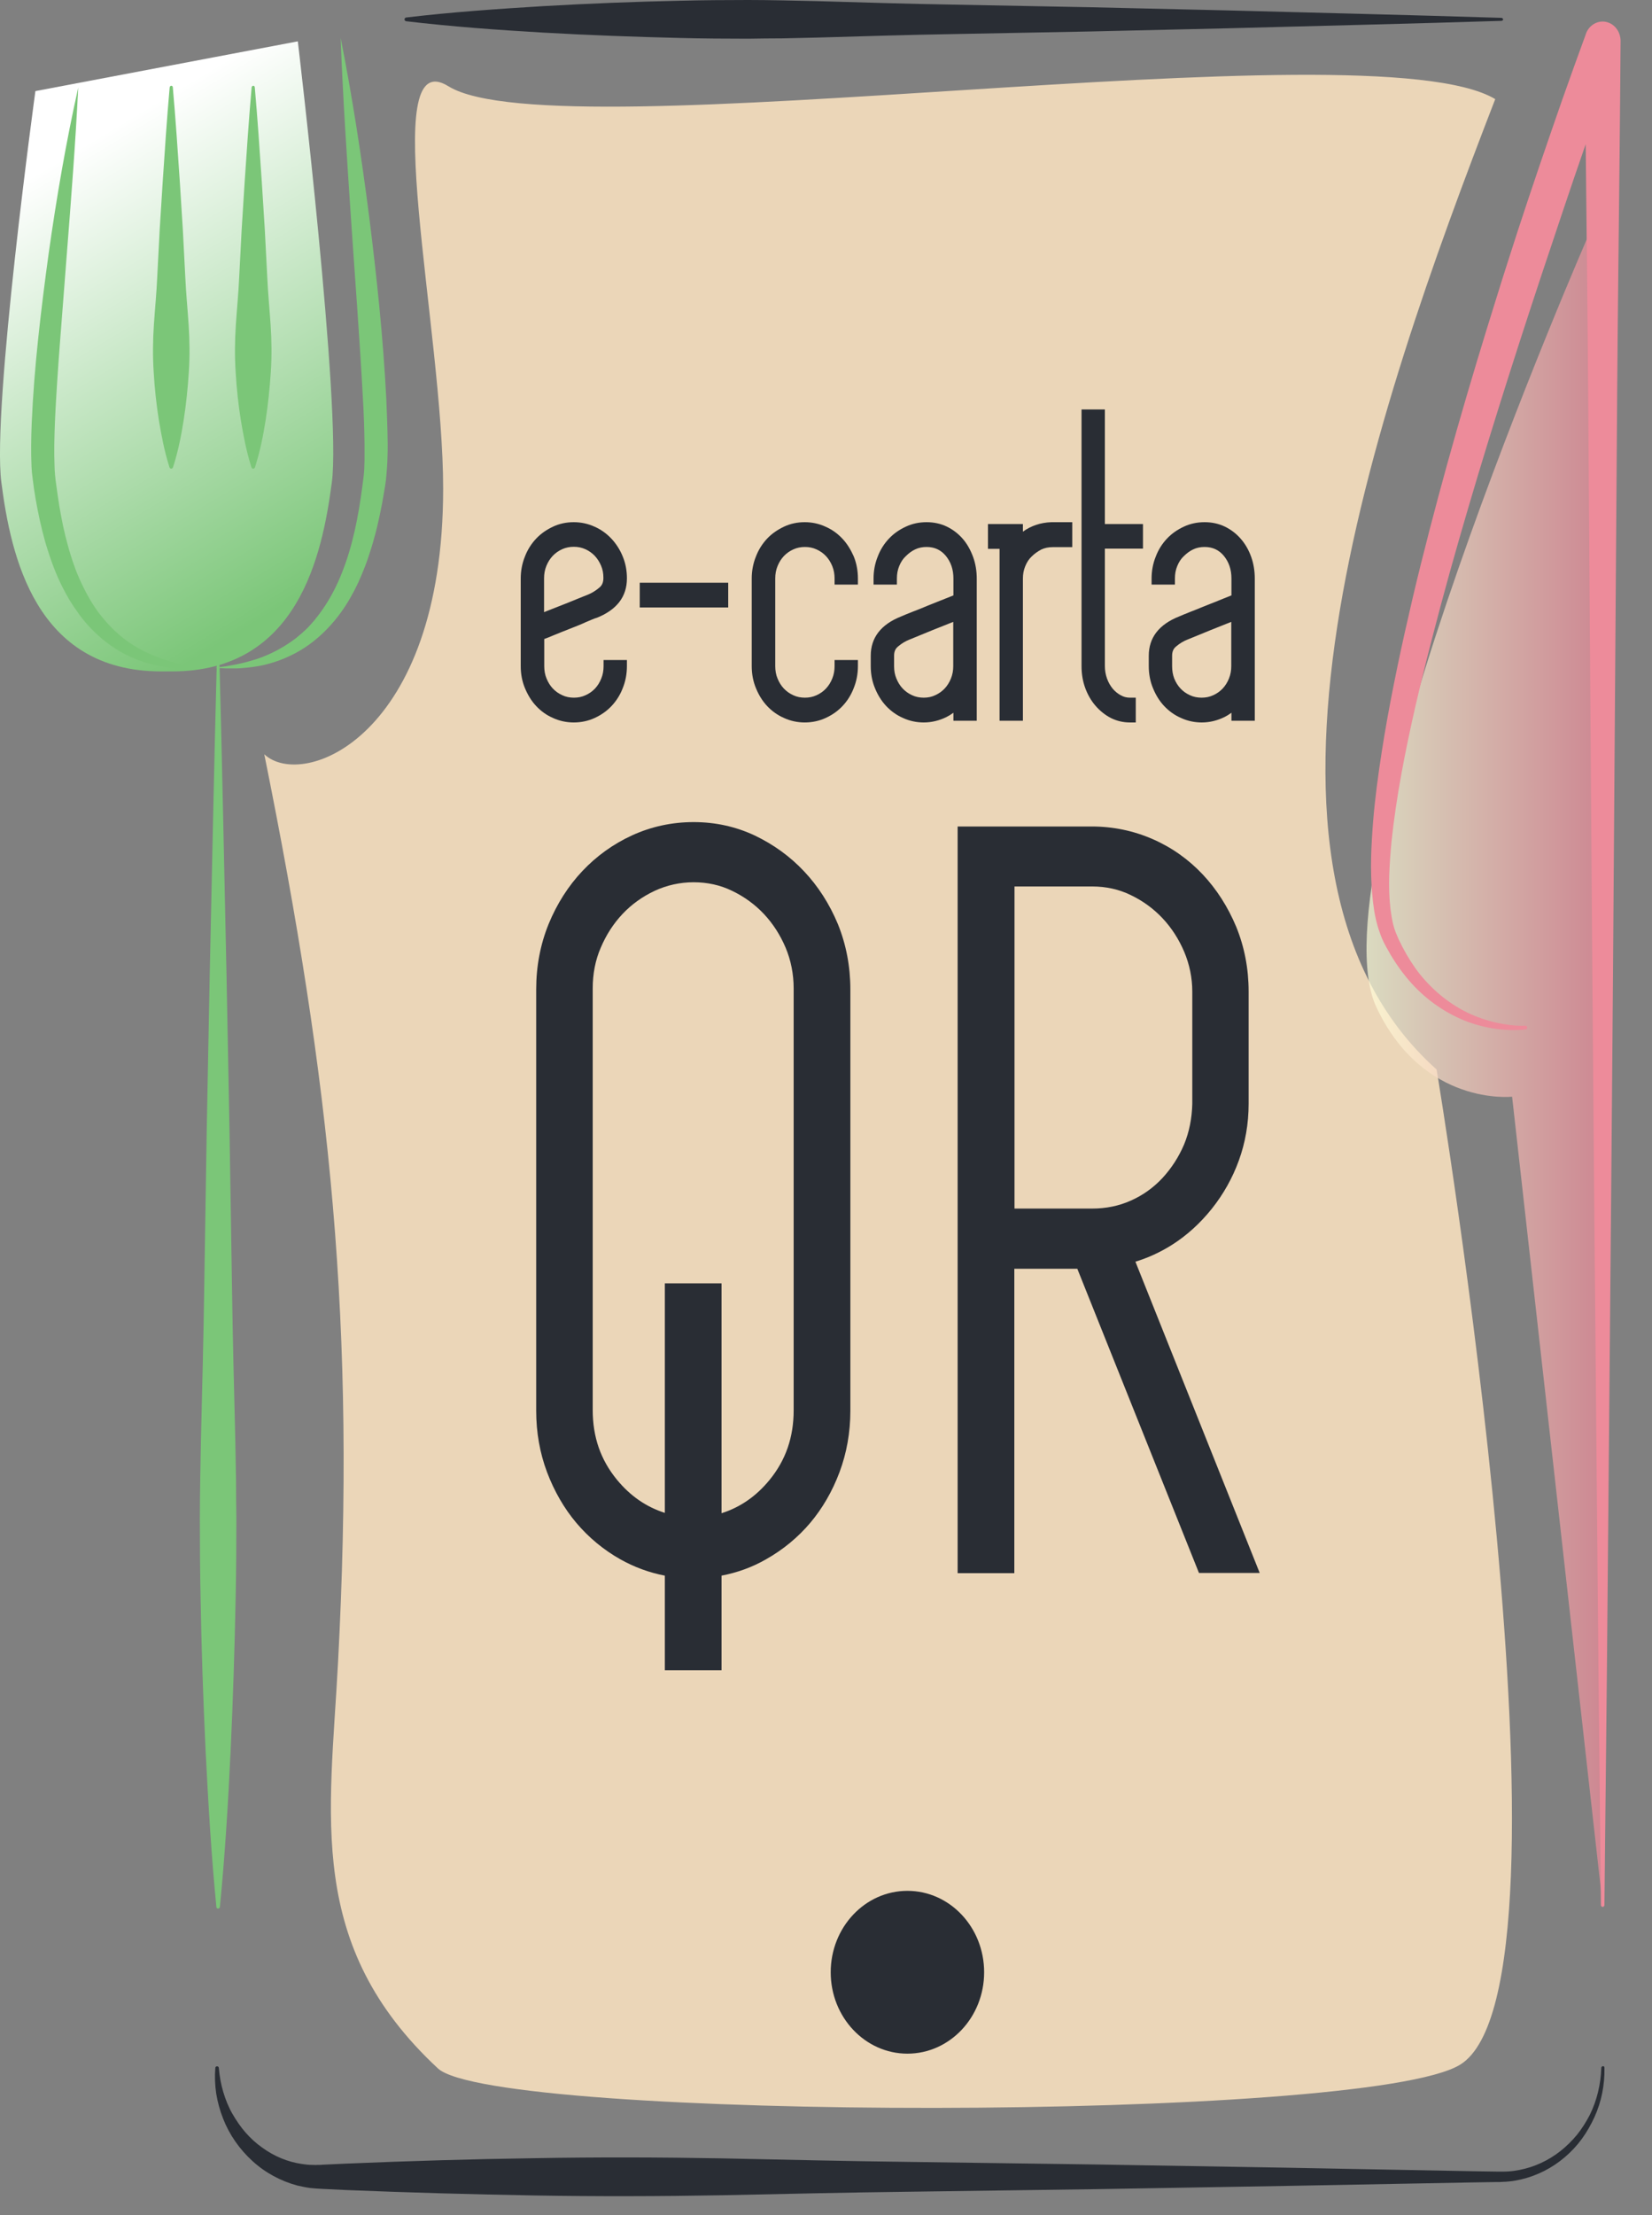 <svg width="47" height="63" viewBox="0 0 47 63" fill="none" xmlns="http://www.w3.org/2000/svg">
<rect x="0" y="0" width="47" height="63" fill="#808080" stroke="none"/>
<path d="M12.608 13.898C12.608 20.977 8.613 22.481 7.519 21.453C9.417 30.858 10.126 37.704 9.616 47.305C9.387 51.655 8.692 55.327 12.458 58.829C14.066 60.323 38.875 60.366 41.542 58.723C45.212 56.461 40.872 30.419 40.872 30.419C34.535 24.76 39.115 11.672 42.54 2.819C38.955 0.673 15.879 4.392 12.757 2.453C10.71 1.182 12.608 9.389 12.608 13.898Z" fill="#EBD6B8"/>
<path opacity="0.71" d="M45.592 54.151L45.207 6.66C45.207 6.66 37.307 24.717 39.16 28.649C40.493 31.478 43.02 31.192 43.02 31.192" fill="url(#paint0_linear)"/>
<path d="M8.473 1.176C8.473 1.176 9.716 11.62 9.442 13.713C9.167 15.805 8.473 19.096 4.897 19.096H4.583C1.007 19.096 0.308 15.811 0.038 13.713C-0.231 11.614 1.007 2.591 1.007 2.591" fill="url(#paint1_linear)"/>
<path d="M45.647 58.813C45.657 59.295 45.562 59.778 45.362 60.217C45.262 60.434 45.142 60.646 45.002 60.837C44.863 61.028 44.698 61.203 44.518 61.356C44.158 61.664 43.729 61.881 43.275 61.987C43.16 62.013 43.045 62.035 42.93 62.045C42.87 62.05 42.815 62.056 42.755 62.056L42.67 62.061H42.586L41.916 62.072L36.573 62.172L31.23 62.263L25.886 62.337C24.104 62.358 22.326 62.4 20.543 62.437C18.76 62.469 16.982 62.474 15.2 62.443C13.417 62.411 11.639 62.363 9.856 62.289L9.187 62.257L9.102 62.252L9.012 62.247C8.952 62.241 8.887 62.236 8.828 62.231C8.703 62.215 8.583 62.188 8.463 62.162C7.989 62.035 7.544 61.796 7.18 61.462C6.815 61.129 6.525 60.715 6.346 60.254C6.256 60.026 6.191 59.788 6.151 59.544C6.116 59.301 6.106 59.057 6.126 58.818C6.126 58.787 6.151 58.766 6.181 58.771C6.206 58.771 6.226 58.792 6.226 58.818C6.246 59.052 6.286 59.279 6.351 59.497C6.416 59.714 6.5 59.926 6.61 60.117C6.72 60.307 6.845 60.493 6.985 60.652C7.13 60.816 7.284 60.959 7.459 61.081C7.799 61.33 8.188 61.489 8.583 61.547C8.683 61.563 8.783 61.574 8.882 61.574C8.932 61.574 8.982 61.579 9.032 61.574H9.107L9.192 61.568L9.861 61.537C11.644 61.462 13.422 61.409 15.205 61.383C16.987 61.351 18.765 61.356 20.548 61.388C22.331 61.425 24.108 61.468 25.891 61.489L31.235 61.563L36.578 61.653L41.921 61.754L42.59 61.764H42.675H42.755C42.81 61.764 42.86 61.764 42.915 61.759C43.02 61.754 43.125 61.738 43.23 61.717C43.649 61.637 44.049 61.452 44.393 61.182C44.568 61.044 44.723 60.89 44.868 60.715C45.008 60.541 45.127 60.35 45.232 60.148C45.432 59.74 45.542 59.285 45.557 58.818C45.557 58.787 45.582 58.766 45.607 58.766C45.627 58.76 45.647 58.781 45.647 58.813Z" fill="#292D34"/>
<path d="M42.715 0.593L40.768 0.651L38.82 0.704L34.925 0.805L31.03 0.895L27.135 0.969C25.836 0.99 24.538 1.032 23.24 1.069L22.266 1.091C21.941 1.091 21.617 1.096 21.292 1.101C20.643 1.101 19.994 1.096 19.344 1.08C18.046 1.048 16.748 1.001 15.449 0.927C14.151 0.852 12.852 0.757 11.554 0.604C11.524 0.598 11.504 0.572 11.509 0.545C11.514 0.519 11.529 0.503 11.554 0.498C12.852 0.344 14.151 0.254 15.449 0.175C16.748 0.101 18.046 0.048 19.344 0.021C19.994 0.005 20.643 0 21.292 0C21.617 0 21.941 0.005 22.266 0.011L23.24 0.032C24.538 0.069 25.836 0.111 27.135 0.132L31.03 0.206L34.925 0.296L38.82 0.397L40.768 0.45L42.715 0.508C42.745 0.508 42.765 0.535 42.765 0.561C42.76 0.572 42.74 0.593 42.715 0.593Z" fill="#292D34"/>
<path d="M25.816 58.41C27.022 58.41 27.999 57.373 27.999 56.095C27.999 54.816 27.022 53.779 25.816 53.779C24.611 53.779 23.634 54.816 23.634 56.095C23.634 57.373 24.611 58.41 25.816 58.41Z" fill="#292D34"/>
<path d="M2.226 2.49C2.146 4.096 2.021 5.696 1.896 7.291L1.711 9.68C1.681 10.078 1.651 10.475 1.626 10.872C1.601 11.27 1.576 11.667 1.561 12.059C1.546 12.451 1.536 12.849 1.551 13.23L1.556 13.373L1.566 13.506C1.571 13.548 1.576 13.601 1.581 13.649L1.601 13.797C1.626 13.993 1.656 14.184 1.686 14.38C1.751 14.767 1.826 15.143 1.931 15.514C1.956 15.604 1.981 15.699 2.011 15.789C2.036 15.88 2.071 15.97 2.101 16.06C2.131 16.15 2.166 16.24 2.201 16.325C2.241 16.409 2.271 16.499 2.316 16.584C2.475 16.923 2.66 17.252 2.895 17.538C3.125 17.824 3.394 18.084 3.699 18.29C4.003 18.497 4.343 18.651 4.698 18.767C4.872 18.826 5.057 18.868 5.242 18.905C5.337 18.921 5.427 18.942 5.522 18.953C5.616 18.963 5.711 18.974 5.801 18.99C5.706 18.995 5.611 19.006 5.517 19.011C5.422 19.016 5.327 19.011 5.232 19.016C5.042 19.011 4.847 18.995 4.658 18.963C4.273 18.905 3.899 18.783 3.539 18.598C3.184 18.412 2.86 18.158 2.575 17.861C2.54 17.824 2.505 17.787 2.47 17.745C2.435 17.707 2.4 17.665 2.37 17.628L2.276 17.506C2.246 17.464 2.211 17.421 2.186 17.379L2.096 17.252C2.066 17.209 2.041 17.162 2.011 17.119C1.956 17.035 1.906 16.939 1.856 16.849C1.656 16.483 1.502 16.097 1.377 15.705C1.247 15.313 1.152 14.91 1.072 14.507C1.032 14.306 0.997 14.104 0.967 13.903L0.947 13.749C0.942 13.702 0.932 13.649 0.927 13.596L0.907 13.432L0.897 13.273C0.877 12.849 0.887 12.446 0.902 12.038C0.937 11.227 1.002 10.422 1.087 9.622C1.172 8.822 1.272 8.027 1.382 7.227C1.606 5.638 1.876 4.053 2.226 2.49Z" fill="#7BC678"/>
<path d="M9.691 1.075C10.026 2.765 10.286 4.466 10.505 6.178C10.72 7.889 10.9 9.6 10.99 11.333C11.01 11.768 11.025 12.202 11.03 12.642C11.03 12.753 11.03 12.859 11.025 12.97L11.02 13.134L11.01 13.304C11.005 13.415 10.99 13.537 10.98 13.654C10.965 13.765 10.95 13.871 10.93 13.977C10.895 14.194 10.855 14.412 10.81 14.623C10.765 14.841 10.715 15.053 10.655 15.27C10.6 15.482 10.53 15.694 10.46 15.906C10.386 16.112 10.306 16.319 10.211 16.526C10.191 16.579 10.161 16.626 10.141 16.674C10.116 16.722 10.091 16.775 10.066 16.822C10.011 16.918 9.961 17.018 9.901 17.114C9.786 17.305 9.657 17.485 9.517 17.654C9.232 17.993 8.902 18.29 8.528 18.507C8.158 18.724 7.754 18.873 7.344 18.947C7.24 18.963 7.14 18.979 7.035 18.989C6.93 18.995 6.83 19.011 6.725 19.011C6.62 19.011 6.52 19.011 6.416 19.011C6.316 19.005 6.211 19 6.111 18.989C6.211 18.979 6.311 18.963 6.416 18.952C6.515 18.936 6.615 18.915 6.715 18.899C6.815 18.878 6.91 18.857 7.01 18.83C7.105 18.804 7.205 18.772 7.299 18.746C7.679 18.619 8.034 18.433 8.353 18.2L8.413 18.157L8.468 18.11L8.583 18.014C8.618 17.983 8.653 17.946 8.693 17.914C8.728 17.882 8.763 17.845 8.798 17.808L8.897 17.697C8.932 17.659 8.962 17.622 8.992 17.58C9.057 17.506 9.112 17.421 9.172 17.341C9.402 17.013 9.587 16.653 9.736 16.271C10.036 15.514 10.196 14.687 10.306 13.855L10.346 13.543C10.356 13.447 10.366 13.352 10.366 13.246L10.371 13.092V12.938C10.371 12.832 10.371 12.732 10.371 12.626C10.366 12.202 10.351 11.778 10.326 11.354C10.236 9.648 10.101 7.937 9.986 6.22C9.871 4.514 9.756 2.797 9.691 1.075Z" fill="#7BC678"/>
<path d="M4.917 2.488C4.997 3.389 5.057 4.289 5.117 5.185L5.202 6.536L5.272 7.887C5.292 8.337 5.337 8.788 5.367 9.238C5.397 9.689 5.402 10.139 5.372 10.589C5.342 11.04 5.297 11.49 5.227 11.94C5.157 12.391 5.067 12.841 4.922 13.292C4.912 13.323 4.882 13.334 4.857 13.329C4.842 13.323 4.827 13.307 4.822 13.292C4.678 12.841 4.593 12.391 4.518 11.94C4.448 11.49 4.398 11.04 4.373 10.589C4.343 10.139 4.348 9.689 4.378 9.238C4.408 8.788 4.453 8.337 4.473 7.887L4.543 6.536L4.628 5.185C4.688 4.284 4.747 3.383 4.827 2.488C4.832 2.456 4.852 2.435 4.882 2.44C4.897 2.44 4.917 2.461 4.917 2.488Z" fill="#7BC678"/>
<path d="M7.249 2.488C7.329 3.389 7.389 4.289 7.449 5.185L7.534 6.536L7.604 7.887C7.624 8.337 7.669 8.788 7.699 9.238C7.729 9.689 7.734 10.139 7.704 10.589C7.674 11.04 7.629 11.49 7.559 11.94C7.489 12.391 7.399 12.841 7.254 13.292C7.244 13.323 7.214 13.334 7.189 13.329C7.174 13.323 7.159 13.307 7.154 13.292C7.01 12.841 6.925 12.391 6.85 11.94C6.78 11.49 6.73 11.04 6.705 10.589C6.675 10.139 6.68 9.689 6.71 9.238C6.74 8.788 6.785 8.337 6.805 7.887L6.875 6.536L6.96 5.185C7.02 4.284 7.08 3.383 7.159 2.488C7.164 2.456 7.184 2.435 7.214 2.44C7.229 2.44 7.249 2.461 7.249 2.488Z" fill="#7BC678"/>
<path d="M45.547 54.182L45.477 47.554L45.417 40.925L45.357 34.297L45.302 27.668L45.207 14.417C45.192 12.207 45.177 9.998 45.152 7.788C45.132 5.579 45.102 3.37 45.087 1.16L46.071 1.356C45.851 1.971 45.637 2.585 45.422 3.205L44.783 5.06C44.573 5.68 44.363 6.3 44.158 6.92C43.949 7.539 43.744 8.159 43.539 8.785C42.725 11.275 41.946 13.771 41.242 16.293C40.893 17.554 40.563 18.82 40.268 20.092C39.979 21.363 39.724 22.651 39.589 23.938C39.559 24.262 39.534 24.585 39.524 24.903C39.514 25.221 39.524 25.544 39.559 25.851C39.579 26.005 39.604 26.158 39.639 26.301L39.669 26.407C39.679 26.439 39.694 26.476 39.704 26.508C39.729 26.572 39.764 26.646 39.794 26.72C39.929 27.006 40.084 27.276 40.263 27.531C40.443 27.785 40.653 28.013 40.883 28.219C41.112 28.421 41.367 28.601 41.637 28.744C41.906 28.887 42.196 28.993 42.491 29.067C42.64 29.104 42.79 29.131 42.94 29.152C43.09 29.168 43.245 29.184 43.394 29.173H43.399C43.429 29.173 43.449 29.194 43.449 29.226C43.449 29.253 43.429 29.279 43.404 29.279C43.085 29.316 42.77 29.295 42.456 29.247C42.141 29.194 41.831 29.104 41.537 28.972C41.242 28.839 40.958 28.67 40.698 28.468C40.438 28.267 40.198 28.029 39.989 27.769C39.779 27.509 39.594 27.223 39.434 26.927C39.394 26.852 39.355 26.778 39.319 26.694C39.3 26.651 39.285 26.609 39.27 26.566L39.225 26.439C39.17 26.27 39.13 26.095 39.1 25.925C39.045 25.581 39.02 25.242 39.01 24.903C39 24.564 39.01 24.224 39.03 23.891C39.065 23.218 39.14 22.555 39.235 21.893C39.33 21.231 39.439 20.579 39.564 19.927C39.689 19.276 39.824 18.624 39.969 17.977C40.114 17.331 40.263 16.69 40.423 16.049C41.062 13.484 41.796 10.952 42.586 8.435C42.78 7.804 42.985 7.179 43.185 6.554C43.389 5.929 43.599 5.303 43.809 4.684L44.129 3.751L44.453 2.818C44.673 2.199 44.893 1.579 45.122 0.959V0.953C45.227 0.678 45.522 0.54 45.782 0.651C45.981 0.736 46.106 0.943 46.106 1.16C46.091 3.37 46.066 5.579 46.041 7.788C46.016 9.998 46.001 12.207 45.986 14.417L45.891 27.668L45.836 34.297L45.776 40.925L45.717 47.554L45.647 54.182C45.647 54.214 45.622 54.235 45.597 54.235C45.567 54.235 45.547 54.214 45.547 54.182Z" fill="#ED8B9A"/>
<path d="M6.246 18.921L6.301 21.131L6.351 23.34L6.445 27.754L6.53 32.167L6.6 36.581C6.62 38.054 6.66 39.522 6.695 40.995L6.715 42.097C6.715 42.462 6.72 42.833 6.725 43.199C6.725 43.935 6.72 44.672 6.705 45.408C6.675 46.881 6.63 48.349 6.56 49.822C6.49 51.295 6.401 52.763 6.256 54.236C6.251 54.267 6.226 54.288 6.201 54.283C6.176 54.283 6.156 54.262 6.156 54.236C6.011 52.763 5.926 51.295 5.851 49.822C5.781 48.349 5.731 46.881 5.706 45.408C5.691 44.672 5.686 43.935 5.686 43.199C5.686 42.833 5.691 42.462 5.696 42.097L5.716 40.995C5.751 39.522 5.791 38.054 5.811 36.581L5.881 32.167L5.966 27.754L6.061 23.34L6.111 21.131L6.166 18.921C6.166 18.889 6.191 18.868 6.216 18.868C6.221 18.868 6.241 18.889 6.246 18.921Z" fill="#7BC678"/>
<path d="M22.875 24.781C22.476 24.357 22.006 24.018 21.472 23.763C20.932 23.509 20.348 23.382 19.734 23.382C19.12 23.382 18.53 23.509 17.986 23.758C17.442 24.007 16.967 24.352 16.568 24.775C16.168 25.199 15.844 25.708 15.609 26.28C15.374 26.858 15.255 27.483 15.255 28.135V40.13C15.255 40.74 15.359 41.328 15.564 41.873C15.769 42.414 16.049 42.901 16.398 43.315C16.748 43.728 17.167 44.078 17.646 44.348C18.041 44.571 18.471 44.729 18.915 44.814V47.506H20.528V44.814C20.972 44.729 21.402 44.576 21.796 44.348C22.276 44.078 22.7 43.728 23.05 43.315C23.399 42.901 23.679 42.419 23.884 41.873C24.088 41.328 24.193 40.74 24.193 40.13V28.14C24.193 27.488 24.073 26.863 23.839 26.285C23.599 25.708 23.274 25.204 22.875 24.781ZM18.915 36.501V43.029C18.381 42.859 17.931 42.546 17.552 42.086C17.087 41.519 16.863 40.872 16.863 40.099V28.113C16.863 27.7 16.937 27.308 17.092 26.953C17.247 26.587 17.457 26.264 17.712 25.994C17.966 25.724 18.276 25.501 18.625 25.337C18.97 25.178 19.344 25.093 19.734 25.093C20.123 25.093 20.493 25.173 20.828 25.337C21.172 25.501 21.477 25.724 21.732 25.994C21.986 26.264 22.196 26.587 22.351 26.953C22.5 27.308 22.58 27.7 22.58 28.113V40.109C22.58 40.877 22.356 41.529 21.891 42.096C21.512 42.557 21.062 42.87 20.528 43.039V36.501H18.915Z" fill="#292D34"/>
<path d="M32.303 35.885C32.668 35.773 33.012 35.614 33.332 35.413C33.761 35.143 34.146 34.793 34.476 34.38C34.805 33.967 35.065 33.506 35.245 33.008C35.429 32.504 35.524 31.958 35.524 31.392V28.202C35.524 27.55 35.404 26.93 35.17 26.358C34.935 25.796 34.615 25.293 34.216 24.869C33.816 24.445 33.342 24.106 32.798 23.868C32.253 23.629 31.669 23.507 31.06 23.507H27.245V44.744H28.858V36.086H30.65L34.111 44.738H35.839L32.303 35.885ZM33.687 32.552C33.532 32.917 33.322 33.235 33.067 33.511C32.813 33.781 32.513 33.998 32.173 34.147C31.834 34.3 31.464 34.374 31.075 34.374H28.863V25.213H31.075C31.464 25.213 31.834 25.293 32.169 25.457C32.513 25.621 32.818 25.844 33.072 26.114C33.327 26.384 33.537 26.708 33.692 27.073C33.841 27.428 33.921 27.81 33.921 28.202V31.392C33.911 31.805 33.836 32.191 33.687 32.552Z" fill="#292D34"/>
<path d="M17.392 15.318C17.257 15.175 17.097 15.059 16.913 14.979C16.728 14.894 16.528 14.852 16.323 14.852C16.114 14.852 15.914 14.894 15.734 14.979C15.554 15.064 15.389 15.175 15.255 15.318C15.12 15.461 15.01 15.631 14.935 15.827C14.855 16.023 14.815 16.235 14.815 16.452V18.948C14.815 19.17 14.855 19.382 14.935 19.573C15.015 19.764 15.12 19.939 15.255 20.082C15.389 20.225 15.549 20.341 15.734 20.421C15.919 20.506 16.119 20.548 16.323 20.548C16.533 20.548 16.733 20.506 16.918 20.421C17.102 20.336 17.262 20.225 17.397 20.082C17.532 19.939 17.642 19.769 17.717 19.573C17.797 19.377 17.836 19.165 17.836 18.948V18.773H17.172V18.948C17.172 19.07 17.152 19.186 17.107 19.297C17.062 19.409 17.003 19.504 16.928 19.584C16.853 19.663 16.763 19.727 16.658 19.774C16.553 19.822 16.448 19.843 16.328 19.843C16.213 19.843 16.099 19.822 15.999 19.774C15.894 19.727 15.804 19.663 15.729 19.584C15.654 19.504 15.594 19.409 15.549 19.297C15.504 19.192 15.484 19.07 15.484 18.948V18.174C15.554 18.148 15.644 18.116 15.739 18.073C15.909 18.005 16.059 17.941 16.213 17.883C16.388 17.814 16.538 17.756 16.673 17.692C16.813 17.634 16.908 17.591 16.962 17.576H16.968C17.547 17.348 17.836 16.971 17.836 16.452V16.442C17.836 16.23 17.797 16.018 17.717 15.827C17.637 15.631 17.527 15.461 17.392 15.318ZM16.069 17.178C15.919 17.236 15.769 17.295 15.624 17.353C15.574 17.374 15.524 17.395 15.479 17.411V16.447C15.479 16.32 15.499 16.209 15.544 16.097C15.589 15.986 15.649 15.891 15.724 15.811C15.799 15.732 15.889 15.668 15.994 15.62C16.099 15.573 16.209 15.552 16.323 15.552C16.443 15.552 16.548 15.573 16.653 15.62C16.758 15.668 16.848 15.732 16.923 15.811C16.997 15.891 17.057 15.986 17.102 16.092C17.147 16.198 17.167 16.309 17.167 16.436C17.167 16.558 17.132 16.648 17.052 16.712C16.948 16.802 16.838 16.866 16.738 16.908L16.473 17.014C16.348 17.067 16.213 17.12 16.069 17.178Z" fill="#292D34"/>
<path d="M20.718 16.574H18.201V17.278H20.718V16.574Z" fill="#292D34"/>
<path d="M23.964 15.318C23.829 15.175 23.669 15.059 23.484 14.979C23.3 14.894 23.1 14.852 22.895 14.852C22.685 14.852 22.486 14.894 22.306 14.979C22.126 15.064 21.961 15.175 21.826 15.318C21.692 15.461 21.582 15.631 21.507 15.827C21.427 16.023 21.387 16.235 21.387 16.452V18.948C21.387 19.17 21.427 19.382 21.507 19.573C21.587 19.769 21.692 19.939 21.826 20.082C21.961 20.225 22.121 20.341 22.306 20.421C22.491 20.506 22.69 20.548 22.895 20.548C23.105 20.548 23.305 20.506 23.489 20.421C23.674 20.336 23.834 20.225 23.969 20.082C24.104 19.939 24.213 19.769 24.288 19.573C24.368 19.377 24.408 19.165 24.408 18.948V18.773H23.744V18.948C23.744 19.07 23.724 19.186 23.679 19.297C23.634 19.409 23.574 19.504 23.499 19.584C23.424 19.663 23.335 19.727 23.23 19.774C23.125 19.822 23.02 19.843 22.9 19.843C22.785 19.843 22.67 19.822 22.57 19.774C22.466 19.727 22.376 19.663 22.301 19.584C22.226 19.504 22.166 19.409 22.121 19.297C22.076 19.192 22.056 19.07 22.056 18.948V16.452C22.056 16.325 22.076 16.214 22.121 16.102C22.166 15.991 22.226 15.896 22.301 15.816C22.376 15.737 22.466 15.673 22.57 15.626C22.675 15.578 22.785 15.557 22.9 15.557C23.02 15.557 23.125 15.578 23.23 15.626C23.335 15.673 23.424 15.737 23.499 15.816C23.574 15.896 23.634 15.991 23.679 16.102C23.724 16.214 23.744 16.33 23.744 16.452V16.627H24.408V16.452C24.408 16.23 24.368 16.018 24.288 15.822C24.203 15.631 24.099 15.461 23.964 15.318Z" fill="#292D34"/>
<path d="M27.39 15.324C27.265 15.181 27.115 15.064 26.94 14.979C26.765 14.894 26.571 14.852 26.361 14.852C26.151 14.852 25.951 14.894 25.772 14.979C25.587 15.064 25.427 15.175 25.292 15.318C25.157 15.461 25.047 15.631 24.973 15.827C24.893 16.023 24.853 16.235 24.853 16.452V16.627H25.517V16.452C25.517 16.325 25.537 16.214 25.582 16.102C25.627 15.991 25.687 15.896 25.767 15.822C25.846 15.742 25.936 15.673 26.036 15.626C26.136 15.578 26.246 15.557 26.361 15.557C26.591 15.557 26.77 15.642 26.91 15.811C27.055 15.991 27.125 16.198 27.125 16.457V16.934C27.06 16.961 26.98 16.993 26.885 17.03C26.715 17.099 26.556 17.162 26.406 17.221C26.256 17.284 26.101 17.348 25.946 17.406C25.806 17.459 25.702 17.507 25.637 17.533C25.062 17.761 24.773 18.137 24.773 18.651V18.948C24.773 19.17 24.813 19.382 24.893 19.573C24.973 19.769 25.078 19.939 25.212 20.082C25.347 20.225 25.507 20.341 25.692 20.421C25.877 20.506 26.076 20.548 26.281 20.548C26.506 20.548 26.715 20.495 26.915 20.4C26.99 20.363 27.06 20.32 27.125 20.272V20.5H27.789V16.457C27.789 16.24 27.754 16.028 27.684 15.838C27.609 15.636 27.514 15.467 27.39 15.324ZM26.281 19.843C26.166 19.843 26.051 19.822 25.951 19.774C25.846 19.727 25.757 19.663 25.682 19.584C25.607 19.504 25.547 19.409 25.502 19.297C25.457 19.192 25.437 19.07 25.437 18.948V18.651C25.437 18.535 25.472 18.45 25.552 18.386C25.657 18.296 25.767 18.233 25.877 18.19C25.931 18.169 26.016 18.132 26.136 18.084L26.536 17.92C26.686 17.862 26.83 17.803 26.975 17.745C27.025 17.724 27.075 17.708 27.12 17.687V18.948C27.12 19.07 27.1 19.186 27.055 19.297C27.01 19.409 26.95 19.504 26.875 19.584C26.8 19.663 26.71 19.727 26.606 19.774C26.506 19.822 26.396 19.843 26.281 19.843Z" fill="#292D34"/>
<path d="M29.911 14.852C29.607 14.863 29.332 14.953 29.102 15.122V14.905H28.108V15.61H28.438V20.5H29.102V16.457C29.102 16.33 29.122 16.219 29.167 16.108C29.212 15.996 29.272 15.901 29.352 15.827C29.432 15.748 29.522 15.684 29.622 15.631C29.721 15.583 29.831 15.562 29.946 15.562H30.506V14.852H29.916H29.911Z" fill="#292D34"/>
<path d="M31.434 11.646H30.77V18.948C30.77 19.17 30.805 19.377 30.875 19.568C30.945 19.759 31.045 19.933 31.17 20.076C31.295 20.219 31.439 20.336 31.604 20.421C31.774 20.506 31.954 20.548 32.148 20.548H32.313V19.843H32.148C32.054 19.843 31.969 19.822 31.884 19.774C31.799 19.727 31.719 19.663 31.654 19.584C31.589 19.504 31.534 19.409 31.494 19.297C31.454 19.186 31.434 19.064 31.434 18.942V15.604H32.518V14.905H31.434V11.646Z" fill="#292D34"/>
<path d="M35.594 15.832C35.524 15.636 35.424 15.467 35.3 15.324C35.175 15.181 35.025 15.064 34.85 14.979C34.675 14.894 34.48 14.852 34.271 14.852C34.061 14.852 33.861 14.894 33.681 14.979C33.497 15.064 33.337 15.175 33.202 15.318C33.067 15.461 32.957 15.631 32.883 15.827C32.803 16.023 32.763 16.235 32.763 16.452V16.627H33.427V16.452C33.427 16.325 33.447 16.214 33.492 16.102C33.537 15.991 33.597 15.896 33.676 15.822C33.756 15.742 33.846 15.673 33.946 15.626C34.046 15.578 34.156 15.557 34.271 15.557C34.501 15.557 34.68 15.642 34.82 15.811C34.965 15.991 35.035 16.198 35.035 16.457V16.934C34.97 16.961 34.89 16.993 34.795 17.03C34.625 17.099 34.471 17.162 34.316 17.221C34.161 17.284 34.006 17.348 33.856 17.406C33.716 17.459 33.612 17.507 33.547 17.533C32.972 17.761 32.683 18.137 32.683 18.651V18.948C32.683 19.17 32.723 19.382 32.803 19.573C32.883 19.769 32.987 19.939 33.122 20.082C33.257 20.225 33.417 20.341 33.602 20.421C33.786 20.506 33.986 20.548 34.191 20.548C34.416 20.548 34.625 20.495 34.825 20.4C34.9 20.363 34.97 20.32 35.035 20.272V20.5H35.699V16.457C35.699 16.235 35.664 16.023 35.594 15.832ZM33.347 18.948V18.651C33.347 18.535 33.382 18.45 33.462 18.386C33.567 18.296 33.676 18.233 33.786 18.19C33.841 18.169 33.926 18.132 34.046 18.084L34.446 17.92C34.595 17.862 34.74 17.803 34.885 17.745C34.935 17.724 34.985 17.708 35.03 17.687V18.948C35.03 19.07 35.01 19.186 34.965 19.297C34.92 19.409 34.86 19.504 34.785 19.584C34.71 19.663 34.62 19.727 34.516 19.774C34.411 19.822 34.306 19.843 34.186 19.843C34.071 19.843 33.956 19.822 33.856 19.774C33.751 19.727 33.661 19.663 33.587 19.584C33.512 19.504 33.452 19.409 33.407 19.297C33.367 19.192 33.347 19.075 33.347 18.948Z" fill="#292D34"/>
<defs>
<linearGradient id="paint0_linear" x1="38.878" y1="30.404" x2="45.591" y2="30.404" gradientUnits="userSpaceOnUse">
<stop stop-color="#FFFFDA"/>
<stop offset="1" stop-color="#ED8B9A"/>
</linearGradient>
<linearGradient id="paint1_linear" x1="2.148" y1="4.278" x2="9.434" y2="16.41" gradientUnits="userSpaceOnUse">
<stop stop-color="white"/>
<stop offset="1" stop-color="#7BC678"/>
</linearGradient>
</defs>
</svg>
